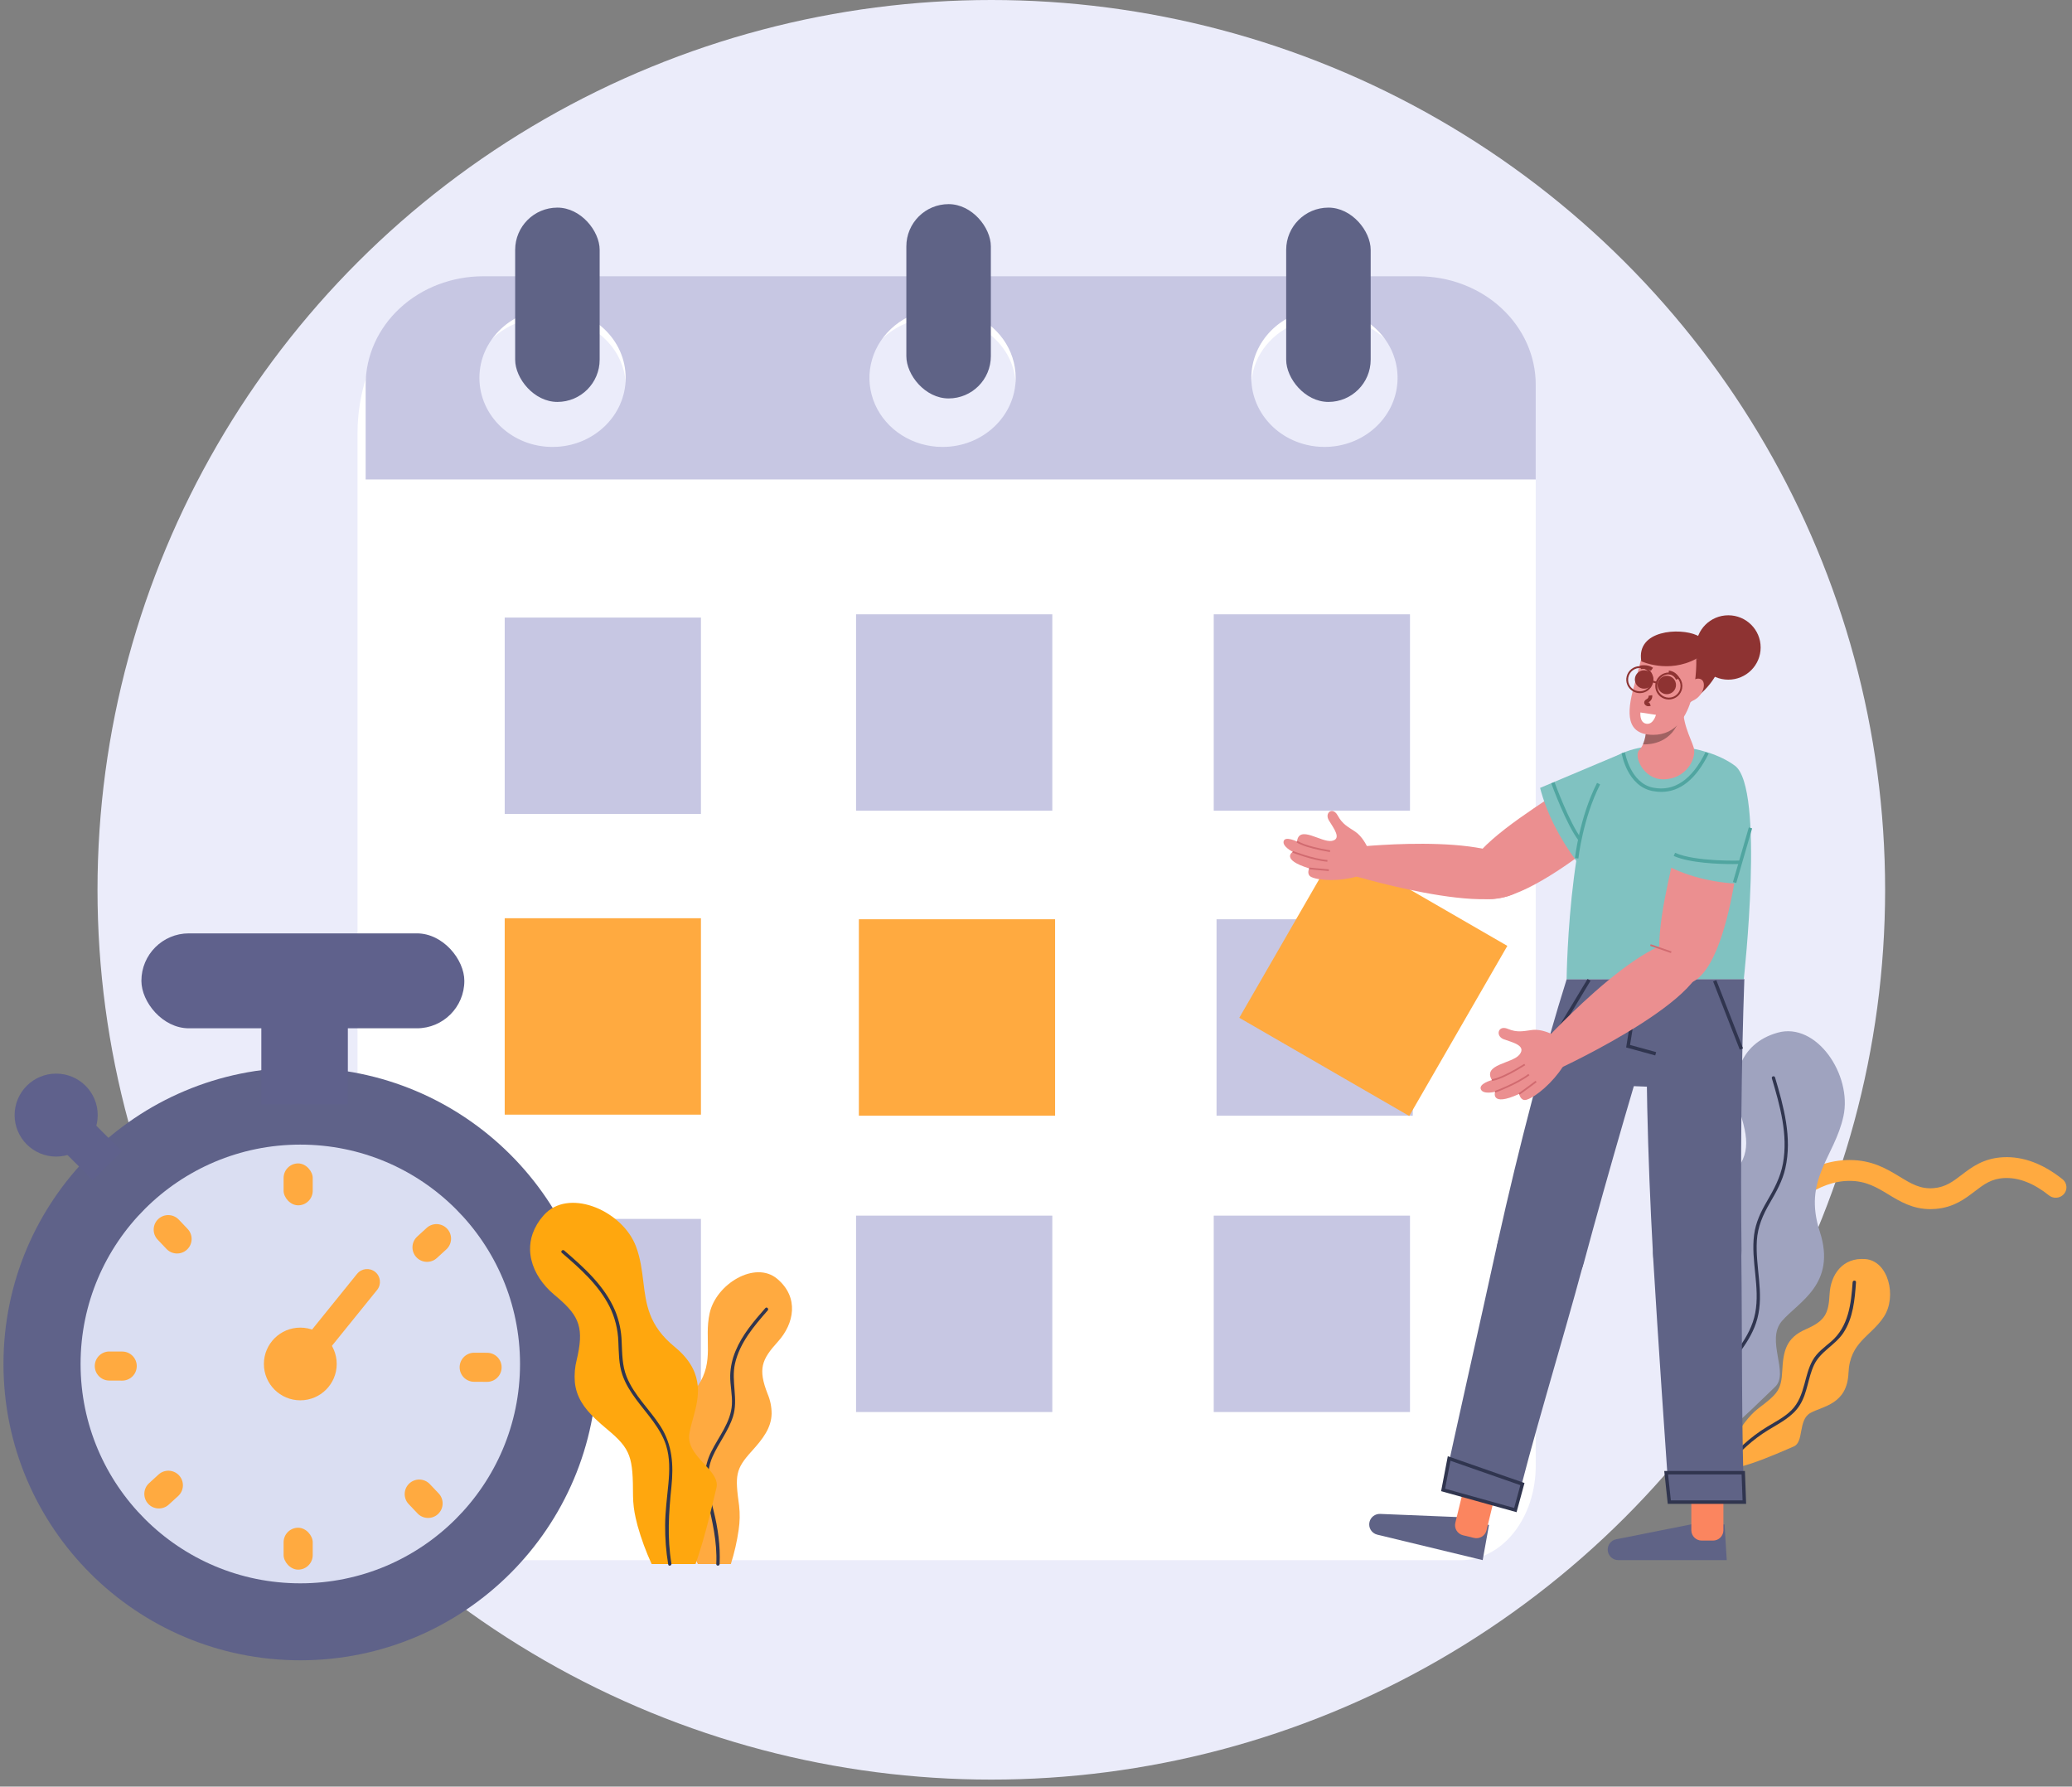 <svg xmlns="http://www.w3.org/2000/svg" xmlns:xlink="http://www.w3.org/1999/xlink" width="225" height="194" viewBox="0 0 225 194">
    <rect x="0" y="0" width="225" height="194" fill="#808080" stroke="none"/>
    <defs>
        <ellipse id="1lfkp87vpa" cx="107.647" cy="96.618" rx="97.059" ry="96.618"/>
    </defs>
    <g fill="none" fill-rule="evenodd">
        <g>
            <g transform="translate(-68, -1137) translate(68, 1137)">
                <use fill="#EBECFA" xlink:href="#1lfkp87vpa"/>
                <g fill-rule="nonzero">
                    <g transform="translate(0, 22.059) translate(38.042, 0)">
                        <path fill="#FFF" d="M115.875 8.824H13.63c-3.407 0-6.675 1.705-9.085 4.741C2.135 16.601.781 20.72.781 25.012v112.93c0 .403.02.805.061 1.205.067.655.188 1.3.363 1.922.949 3.392 3.349 5.806 6.184 6.22.285.043.573.064.86.064h112.356c2.153 0 4.218-1.077 5.74-2.995 1.523-1.919 2.378-4.52 2.378-7.234V25.012c0-4.293-1.354-8.41-3.763-11.447-2.41-3.036-5.677-4.741-9.085-4.741zm-14.784 5.099c2.896-2.007 6.913-2.098 9.92-.226 3.006 1.872 4.305 5.274 3.21 8.4-1.097 3.128-4.336 5.256-7.998 5.256-.332 0-.664-.017-.993-.053-.36-.037-.715-.096-1.066-.176-3.107-.704-5.494-2.933-6.147-5.741-.654-2.808.54-5.704 3.074-7.46zm-42.439.06c3.06-2.177 7.396-2.173 10.45.01 3.054 2.185 4.016 5.968 2.317 9.118-1.699 3.15-5.606 4.832-9.418 4.053-3.81-.78-6.514-3.813-6.514-7.311-.005-2.288 1.161-4.45 3.165-5.87zm-42.267-.06c3.083-2.136 7.405-2.088 10.427.117 3.023 2.204 3.947 5.982 2.23 9.115-1.716 3.132-5.621 4.792-9.42 4.003-3.798-.788-6.487-3.816-6.488-7.305-.005-2.321 1.196-4.513 3.25-5.93z"/>
                        <path fill="#C7C7E3" d="M115.964 7.941H14.423c-3.384 0-6.63 1.24-9.022 3.446-2.393 2.207-3.737 5.2-3.737 8.32V30h127.059V19.706c0-3.12-1.345-6.112-3.737-8.319-2.393-2.206-5.638-3.446-9.022-3.446zm-94.006 18.53c-4.386 0-7.941-3.358-7.941-7.5 0-4.143 3.555-7.5 7.941-7.5 4.386 0 7.941 3.357 7.941 7.5 0 4.142-3.555 7.5-7.941 7.5zm42.353 0c-3.212 0-6.107-1.828-7.337-4.63-1.229-2.803-.55-6.029 1.722-8.174 2.271-2.145 5.687-2.786 8.654-1.625 2.967 1.16 4.902 3.895 4.902 6.929 0 4.142-3.555 7.5-7.94 7.5zm41.474 0c-.314 0-.628-.018-.94-.053-.34-.037-.677-.096-1.009-.176-4.066-.97-6.632-4.761-5.858-8.655.774-3.893 4.62-6.547 8.782-6.059 4.163.489 7.205 3.95 6.947 7.904-.258 3.954-3.727 7.037-7.921 7.039z"/>
                        <rect width="9.176" height="21.099" x="17.9" y=".485" fill="#5F6386" rx="4.588"/>
                        <rect width="9.176" height="21.099" x="60.379" y=".106" fill="#5F6386" rx="4.588"/>
                        <rect width="9.176" height="21.099" x="101.625" y=".485" fill="#5F6386" rx="4.588"/>
                        <path fill="#C7C7E3" d="M93.759 109.939H115.068V131.266H93.759zM54.919 109.939H76.228V131.266H54.919zM16.765 110.294H38.074V131.621H16.765zM93.759 44.645H115.068V65.972H93.759zM54.919 44.645H76.228V65.972H54.919zM16.765 45H38.074V66.327H16.765zM94.063 77.759H115.372V99.086H94.063z"/>
                        <path fill="#FFAA40" d="M55.223 77.759H76.532V99.086H55.223zM16.765 77.647H38.074V98.974H16.765z"/>
                        <path fill="#FFAA40" d="M100.427 73.887L121.74 73.895 121.748 95.217 100.434 95.209z" transform="translate(111.087, 84.552) rotate(30) translate(-111.087, -84.552)"/>
                    </g>
                    <g transform="translate(0, 22.059) translate(0.277, 79.235)">
                        <ellipse cx="32.333" cy="46.811" fill="#5F6289" rx="32.233" ry="32.177"/>
                        <ellipse cx="32.333" cy="46.811" fill="#DADEF2" rx="23.86" ry="23.819"/>
                        <ellipse cx="32.333" cy="46.811" fill="#FFAA40" rx="3.954" ry="3.947"/>
                        <path fill="#FFAA40" d="M36.292 35.338c.769 0 1.393.622 1.393 1.391v.002l-.009 10.5c0 .77-.625 1.395-1.395 1.396-.769 0-1.393-.622-1.393-1.391v-.003l.008-10.5c.001-.77.626-1.394 1.396-1.395z" transform="translate(36.286, 41.982) rotate(38.903) translate(-36.286, -41.982)"/>
                        <g fill="#FFAA40">
                            <path d="M2.764 27.554c.871 0 1.578.705 1.579 1.576v.003l-.002 1.394c0 .873-.708 1.581-1.58 1.582-.872 0-1.579-.705-1.58-1.576v-.003l.002-1.394c0-.873.708-1.581 1.581-1.582z" transform="translate(14.729, 30.62) translate(2.762, 29.832) rotate(-132.496) translate(-2.762, -29.832)"/>
                            <path d="M31.882.776c.871 0 1.578.705 1.579 1.576v.003L33.46 3.75c-.001.873-.709 1.58-1.582 1.581-.87.001-1.578-.705-1.578-1.576V2.358c.002-.873.71-1.58 1.582-1.582z" transform="translate(14.729, 30.62) translate(31.88, 3.054) rotate(-132.528) translate(-31.88, -3.054)"/>
                        </g>
                        <g fill="#FFAA40">
                            <path d="M30.034 29.28c.873.002 1.58.71 1.581 1.582l.001 1.394c0 .871-.705 1.578-1.576 1.579h-.003c-.873-.001-1.58-.709-1.581-1.582l-.001-1.393c-.001-.872.705-1.578 1.576-1.58h.003z" transform="translate(15.694, 29.888) translate(30.035, 31.558) rotate(136.542) translate(-30.035, -31.558)"/>
                            <path d="M2.776.566c.873 0 1.581.708 1.582 1.582l.001 1.393c0 .871-.705 1.578-1.576 1.579H2.78c-.873 0-1.58-.708-1.581-1.581l-.001-1.394C1.197 1.274 1.902.567 2.774.566h.002z" transform="translate(15.694, 29.888) translate(2.778, 2.843) rotate(136.542) translate(-2.778, -2.843)"/>
                        </g>
                        <g fill="#FFAA40">
                            <path d="M42.015-.542c.872 0 1.578.706 1.578 1.578v1.401c0 .872-.706 1.579-1.578 1.579-.872 0-1.579-.707-1.579-1.579v-1.4c0-.873.707-1.58 1.579-1.58z" transform="translate(9.9, 45.435) translate(42.015, 1.737) rotate(90.238) translate(-42.015, -1.737)"/>
                            <path d="M2.394-.676c.872 0 1.579.707 1.579 1.579v1.4c0 .872-.707 1.579-1.579 1.58-.872 0-1.578-.708-1.578-1.58v-1.4c0-.872.706-1.58 1.578-1.58z" transform="translate(9.9, 45.435) translate(2.394, 1.603) rotate(90.229) translate(-2.394, -1.603)"/>
                        </g>
                        <g fill="#FFAA40" transform="translate(30.423, 24.947)">
                            <rect width="3.163" height="4.55" x=".096" y=".088" rx="1.581"/>
                            <rect width="3.163" height="4.55" x=".096" y="39.647" rx="1.581"/>
                        </g>
                        <path fill="#5F618C" d="M28.101 6.091H37.496V18.627H28.101z"/>
                        <rect width="35.07" height="10.308" x="15.077" y=".055" fill="#5F618C" rx="5.154"/>
                        <path fill="#5F618C" d="M7.729 21.874L12.19 21.878 12.193 25.875 7.732 25.871z" transform="translate(9.961, 23.874) rotate(-45) translate(-9.961, -23.874)"/>
                        <ellipse cx="5.822" cy="19.788" fill="#5F618C" rx="4.512" ry="4.504"/>
                    </g>
                    <path fill="#FFAA40" d="M209.616 109.235c-1.925 0-3.312-.842-4.548-1.594-1.249-.759-2.428-1.476-4.221-1.476h-.005c-1.636.001-3.303.596-4.953 1.766-.52.368-1.246.257-1.624-.249-.378-.505-.264-1.213.255-1.581 2.056-1.458 4.183-2.199 6.32-2.2h.007c2.458 0 4.049.966 5.451 1.818 1.247.758 2.232 1.357 3.683 1.236 1.289-.107 2.09-.719 3.018-1.428 1.12-.856 2.39-1.825 4.539-1.93 2.148-.104 4.311.7 6.43 2.39.322.257.479.66.412 1.06-.067.399-.348.733-.736.876-.389.143-.826.073-1.147-.183-1.66-1.324-3.289-1.955-4.844-1.881-1.411.068-2.209.678-3.22 1.45-1.066.815-2.275 1.739-4.255 1.903-.192.016-.379.023-.562.023z" transform="translate(0, 22.059)"/>
                    <g>
                        <g>
                            <path fill="#FFAA40" d="M11.462 7.64c-1.766 1.946-2.19 2.954-1.118 5.686.287.68.434 1.408.432 2.145-.037 1.53-.922 2.7-2.168 4.074-1.766 1.946-1.817 2.635-1.364 5.9.1.87.085 1.75-.045 2.617-.18 1.265-.465 2.513-.85 3.732h-3.58l-.151-.297c-.603-1.2-1.18-2.559-1.631-3.674-.396-.978-.696-1.767-.83-2.093-.59-1.428 2.188-2.954 1.633-4.841-.426-1.451-1.786-3.243-1.076-5.418.213-.653.614-1.342 1.284-2.066.274-.295.527-.61.755-.941 1.85-2.716.664-5.053 1.293-7.908.698-3.18 4.944-5.751 7.342-3.729 2.398 2.022 1.84 4.866.074 6.813z" transform="translate(0, 22.059) translate(57.454, 108.529) translate(15.561, 7.449)"/>
                            <path fill="#30354F" d="M10.096 4C8.85 5.42 7.59 6.884 6.863 8.65c-.358.842-.556 1.742-.584 2.656-.021 1.067.25 2.122.183 3.191-.122 1.913-1.436 3.454-2.25 5.111-.825 1.676-.845 3.318-.432 5.118.54 2.355 1.1 4.625.987 7.067-.01.232.352.232.362 0 .09-1.96-.182-3.918-.662-5.815-.501-1.98-.97-3.895-.104-5.845.66-1.488 1.722-2.783 2.216-4.347.6-1.897-.216-3.84.221-5.76.515-2.261 2.058-4.07 3.552-5.772.153-.174-.102-.43-.256-.255z" transform="translate(0, 22.059) translate(57.454, 108.529) translate(15.561, 7.449)"/>
                        </g>
                        <g>
                            <path fill="#FFA70E" d="M20.341 30.983c-.096.377-.286 1.208-.546 2.267-.157.641-.34 1.367-.544 2.125-.315 1.175-.679 2.427-1.073 3.571l-.103.297H13.31c-.617-1.343-1.127-2.732-1.528-4.154-.075-.277-.143-.553-.203-.829-.181-.781-.279-1.58-.292-2.381-.009-4.228-.197-5.094-2.79-7.253-.48-.4-.927-.788-1.33-1.177-1.222-1.177-2.043-2.365-2.2-3.97-.066-.82.006-1.647.212-2.445.038-.159.073-.314.104-.463.703-3.306-.06-4.497-2.54-6.563-.32-.265-.618-.553-.895-.861C.813 7.995.147 6.597.108 5.145c-.017-.612.08-1.22.285-1.797.255-.702.64-1.35 1.137-1.91l.086-.099c.075-.083.152-.162.232-.236 2.776-2.62 8.347-.137 9.765 3.669.972 2.611.622 5.037 1.539 7.39.458 1.177 1.232 2.334 2.645 3.488.15.124.293.247.428.37 1.437 1.316 1.98 2.632 2.09 3.892.09 1.055-.123 2.068-.372 3.008-.21.793-.444 1.534-.543 2.203-.214 1.461 1 2.562 1.945 3.61.668.741 1.2 1.455.996 2.25z" transform="translate(0, 22.059) translate(57.454, 108.529)"/>
                            <path fill="#30354F" d="M3.557 5.452C5.527 7.147 7.538 8.92 8.73 11.27c.592 1.19.92 2.494.962 3.822.058 1.212.038 2.44.438 3.602.662 1.927 2.138 3.408 3.316 5.025.591.813 1.133 1.683 1.435 2.647.42 1.342.377 2.76.248 4.145-.14 1.494-.343 2.973-.355 4.476-.015 1.442.097 2.882.335 4.304.039.228.388.132.35-.096-.476-2.8-.29-5.543-.002-8.347.243-2.366.11-4.55-1.205-6.593-1.163-1.807-2.838-3.318-3.654-5.337-.495-1.225-.484-2.528-.545-3.826-.033-1.152-.273-2.288-.71-3.356-1.14-2.688-3.36-4.671-5.53-6.539-.175-.15-.432.103-.256.255z" transform="translate(0, 22.059) translate(57.454, 108.529)"/>
                        </g>
                    </g>
                    <g>
                        <path fill="#9FA3BF" d="M.096 45.596s.355-7.476 2.837-11.393c2.482-3.916 2.819-4.828 1.712-8.354-1.107-3.525-1.53-6.104 1.427-8.979 2.957-2.874 3.01-4.411 1.903-7.937C6.868 5.408 7.819 1.44 12.047.25c4.229-1.19 8.12 4.585 7.151 9.067-.969 4.481-4.419 6.825-2.568 12.53 1.85 5.706-2.301 7.616-4.108 9.709-1.807 2.093.83 5.67-.752 7.155C10.187 40.195-.604 51.215.096 45.596z" transform="translate(0, 22.059) translate(180.983, 89.824)"/>
                        <path fill="#30354F" d="M1.86 46.333c-.12-1.642.64-3.177 1.372-4.599.694-1.349 1.497-2.639 2.4-3.857 1.548-2.082 3.537-4.007 4.22-6.593.736-2.787-.235-5.643-.057-8.46.095-1.503.645-2.775 1.394-4.058.712-1.22 1.386-2.408 1.701-3.8.753-3.317-.178-6.684-1.118-9.857-.066-.222-.413-.128-.347.096.882 2.978 1.773 6.116 1.205 9.244-.278 1.527-.98 2.813-1.752 4.135-.666 1.14-1.211 2.286-1.383 3.612-.366 2.83.66 5.674.122 8.493-.524 2.751-2.619 4.765-4.23 6.92-.994 1.33-1.868 2.746-2.612 4.233-.699 1.397-1.392 2.89-1.274 4.491.017.23.377.232.36 0z" transform="translate(0, 22.059) translate(180.983, 89.824)"/>
                    </g>
                    <g>
                        <path fill="#FFAA40" d="M.204 21.8s1.675-3.894 3.778-5.477c2.102-1.583 2.463-2 2.574-4.09.11-2.091.397-3.544 2.546-4.48 2.149-.935 2.482-1.74 2.592-3.83.111-2.091 1.407-4.006 3.9-3.794 2.491.211 3.419 4.05 2.011 6.234-1.407 2.184-3.713 2.74-3.86 6.135-.148 3.396-2.742 3.581-4.122 4.331-1.38.75-.684 3.174-1.823 3.646-1.138.472-9.087 4.167-7.596 1.326z" transform="translate(0, 22.059) translate(186.983, 114.529)"/>
                        <path fill="#30354F" d="M1.078 22.556c.27-.879.963-1.526 1.628-2.126.713-.644 1.484-1.22 2.302-1.723 1.257-.774 2.665-1.447 3.467-2.746.817-1.323.875-2.935 1.525-4.326.7-1.495 2.298-2.145 3.188-3.493 1.07-1.622 1.242-3.615 1.373-5.499.016-.234-.349-.233-.365 0-.162 2.339-.444 4.805-2.328 6.433-.742.641-1.534 1.184-2.022 2.06-.448.804-.653 1.713-.893 2.594-.282 1.034-.626 2.036-1.402 2.811-.76.76-1.738 1.247-2.645 1.801-.905.55-1.754 1.187-2.536 1.9-.689.632-1.362 1.305-1.644 2.218-.069.224.283.32.352.097v-.001z" transform="translate(0, 22.059) translate(186.983, 114.529)"/>
                    </g>
                    <g>
                        <path fill="#5F6386" d="M44.453 98.787l-8.285 1.647c-.536.107-.923.576-.923 1.12 0 .632.514 1.144 1.148 1.144h11.779l-.237-3.87-3.482-.041z" transform="translate(0, 22.059) translate(139.336, 44.647)"/>
                        <path fill="#FB855F" d="M44.327 96.041h3.483v3.414c0 .62-.505 1.122-1.127 1.122h-1.23c-.621 0-1.126-.503-1.126-1.122v-3.413z" transform="translate(0, 22.059) translate(139.336, 44.647)"/>
                        <path fill="#5F6386" d="M18.98 98.025l-8.44-.344c-.547-.022-1.033.343-1.162.873-.15.613.229 1.23.845 1.38l11.446 2.764.686-3.816-3.374-.857z" transform="translate(0, 22.059) translate(139.336, 44.647)"/>
                        <path fill="#FB855F" d="M18.926 95.673l3.481-.004-.003 3.414c-.001.62-.506 1.123-1.128 1.123l-1.229.002c-.622 0-1.126-.501-1.125-1.121l.003-3.414z" transform="translate(0, 22.059) translate(139.336, 44.647) translate(20.664, 97.939) rotate(13.634) translate(-20.664, -97.939)"/>
                        <path fill="#EB8F90" d="M34.785 16.23s-3.754 2.245-7.58 4.842c-4.24 2.88-8.532 6.248-7.062 8.652 3.237 5.293 18.234-8.608 18.234-8.608 1.995-2.516-.85-5.677-3.592-4.885z" transform="translate(0, 22.059) translate(139.336, 44.647)"/>
                        <path fill="#80C2C1" d="M27.904 18.848c.7 2.686 2.04 5.37 4.019 8.051l8.459-6.451-3.25-5.491-9.228 3.89z" transform="translate(0, 22.059) translate(139.336, 44.647)"/>
                        <g>
                            <path fill="#EB8F90" d="M7.99 3.947s17.641-1.883 18.152 3.17c.576 5.697-18.669-.1-18.669-.1s-1.054-1.197.518-3.07z" transform="translate(0, 22.059) translate(139.336, 44.647) translate(0, 21.312)"/>
                            <path fill="#EB8F90" d="M9.09 3.848S8.603 2.8 7.819 2.278c-.785-.523-1.37-.782-1.899-1.755-.529-.973-1.451-.294-.956.532.495.825 1.458 2.033.318 2.235-1.141.203-3.56-1.789-3.775.074 0 0-1.278-.631-1.448-.05-.171.583.985 1.162.985 1.162s-1.367.841 1.79 1.797c0 0-.344.686.249.95.949.424 3.206.445 4.895-.06 2.744-.818 1.112-3.315 1.112-3.315z" transform="translate(0, 22.059) translate(139.336, 44.647) translate(0, 21.312)"/>
                            <path fill="#D16B70" d="M5.08 4.5c-2.927-.49-3.605-1.042-3.633-1.065l.121-.142c.007.005.69.546 3.543 1.023l-.032.184zM4.8 5.55c-1.557-.123-3.768-.978-3.79-.987l.067-.173c.022.009 2.209.854 3.737.975l-.014.186zM4.953 6.565c-.931-.066-2.117-.199-2.13-.2l.021-.185c.013.001 1.194.134 2.122.199l-.013.186z" transform="translate(0, 22.059) translate(139.336, 44.647) translate(0, 21.312)"/>
                        </g>
                        <path fill="#5F6386" d="M26.714 73.78c-2.459-.683-3.953-3.159-3.404-5.64 2.332-10.506 5.057-20.824 7.484-28.529h10.844c-2.808 8.765-6.484 21.52-8.98 30.795-.332 1.236-1.147 2.289-2.264 2.923-1.117.634-2.442.796-3.68.452z" transform="translate(0, 22.059) translate(139.336, 44.647)"/>
                        <path fill="#5F6386" d="M29.209 64.885c-1.272-.355-2.635-.17-3.766.508-1.132.679-1.932 1.792-2.211 3.078-1.97 9.065-4.653 20.778-5.862 26.605l7.848 2.186c1.518-6.6 5.15-18.396 7.333-26.553.675-2.525-.814-5.121-3.342-5.824zM44.965 73.948c-2.553.002-4.662-1.982-4.805-4.52-.596-10.742-.859-21.746-.606-29.817h10.53c-.332 9.194-.414 19.892-.307 29.493.014 1.28-.486 2.512-1.39 3.422-.904.91-2.137 1.422-3.422 1.422z" transform="translate(0, 22.059) translate(139.336, 44.647)"/>
                        <path fill="#5F6386" d="M44.96 64.712c-1.32 0-2.583.543-3.49 1.5-.905.957-1.374 2.244-1.295 3.557.556 9.259 1.349 20.696 1.761 26.632h8.149c-.324-6.763-.226-18.535-.33-26.975-.033-2.613-2.17-4.714-4.794-4.714z" transform="translate(0, 22.059) translate(139.336, 44.647)"/>
                        <path fill="#80C2C1" d="M30.784 39.611s.245-21.279 5.604-24.308c3.072-1.736 9.43-1.265 12.673 1.135 3.273 2.421.962 23.173.962 23.173H30.784z" transform="translate(0, 22.059) translate(139.336, 44.647)"/>
                        <path fill="#EB8F90" d="M43.95 20.266s-1.159 4.204-2.124 8.713c-1.07 4.998-1.837 10.385.894 11.113 6.012 1.602 7.216-18.762 7.216-18.762-.302-3.192-4.552-3.522-5.986-1.064z" transform="translate(0, 22.059) translate(139.336, 44.647)"/>
                        <path fill="#80C2C1" d="M41.502 27.2c2.784 1.457 5.737 2.022 8.782 2.094l.294-6.855c.091-2.137-1.434-4.007-3.554-4.356l-3.586-.59-1.936 9.707z" transform="translate(0, 22.059) translate(139.336, 44.647)"/>
                        <path fill="#50A5A0" d="M32.062 26.513l-.372-.04c.005-.043.492-4.427 2.398-8.17l.333.168c-1.874 3.681-2.354 8-2.359 8.042z" transform="translate(0, 22.059) translate(139.336, 44.647)"/>
                        <path fill="#50A5A0" d="M46.796 25.965L52.976 25.972 52.977 26.346 46.797 26.339z" transform="translate(0, 22.059) translate(139.336, 44.647) translate(49.887, 26.155) rotate(-73.866) translate(-49.887, -26.155)"/>
                        <path fill="#50A5A0" d="M41.062 19.282c-.32 0-.638-.033-.951-.095-2.732-.533-3.33-3.969-3.353-4.114l.368-.06c.006.033.581 3.326 3.057 3.81 2.29.447 4.205-.853 5.688-3.862l.336.164c-1.362 2.763-3.09 4.157-5.145 4.157zM48.825 27.12c-1.49 0-4.64-.1-6.412-.883l.152-.34c2.248.993 7.016.84 7.064.84l.013.371c-.048.002-.351.012-.817.012zM32.09 24.572c-1.346-1.752-2.907-6.043-2.973-6.225l.352-.126c.016.044 1.608 4.419 2.918 6.125l-.297.226z" transform="translate(0, 22.059) translate(139.336, 44.647)"/>
                        <path fill="#5F6386" d="M34.978 51.114l7.856.309-.93-6.793s-2.998-.102-3.721-.102c-.724 0-3.205 6.586-3.205 6.586z" transform="translate(0, 22.059) translate(139.336, 44.647)"/>
                        <path fill="#30354F" d="M40.407 47.897L37.248 47.03 38.412 39.867 38.781 39.926 37.67 46.759 40.506 47.538z" transform="translate(0, 22.059) translate(139.336, 44.647)"/>
                        <path fill="#30354F" d="M48.121 39.519L48.494 39.519 48.506 47.474 48.133 47.474z" transform="translate(0, 22.059) translate(139.336, 44.647) translate(48.313, 43.496) rotate(-21.251) translate(-48.313, -43.496)"/>
                        <path fill="#30354F" d="M25.933 43.61L35.545 43.628 35.546 44.002 25.933 43.983z" transform="translate(0, 22.059) translate(139.336, 44.647) translate(30.739, 43.806) rotate(-59.027) translate(-30.739, -43.806)"/>
                        <path fill="#30354F" d="M25.962 94.236l-7.83-2.733-.25-.087-.727 3.794 2.231.621 3.356.935 2.607.726.862-3.168-.249-.088zM18.17 91.91l7.59 2.65-.672 2.472-2.257-.628-3.356-.935-1.888-.526.583-3.033zM45.35 93.02c-.16.127-.32.252-.478.373h2.193c.061-.118.128-.243.198-.373H45.35zm4.864 1.805l-.067-1.805h-8.761l.066.618.184 1.715.132 1.234h8.51l-.064-1.762zm-.427-1.432l.058 1.563.046 1.258h-7.786l-.107-.995-.166-1.54-.023-.223-.007-.063h7.985z" transform="translate(0, 22.059) translate(139.336, 44.647)"/>
                        <g>
                            <path fill="#EB8F90" d="M6.874 11.02S19.889-3.21 23.579.695C27.739 5.1 8.447 13.987 8.447 13.987S6.82 13.73 6.874 11.02z" transform="translate(0, 22.059) translate(139.336, 44.647) translate(21.406, 35.399)"/>
                            <path fill="#EB8F90" d="M7.696 10.149s-1.072-.537-2.044-.417c-.972.12-1.612.321-2.67-.123-1.058-.443-1.362.791-.427 1.135.935.343 2.495.674 1.706 1.662-.789.989-4.034 1.039-2.997 2.767 0 0-1.442.382-1.202.996.24.615 1.548.277 1.548.277s-.558 1.69 2.61.235c0 0 .167.828.818.627 1.04-.322 2.876-1.922 3.912-3.558 1.683-2.66-1.254-3.601-1.254-3.601z" transform="translate(0, 22.059) translate(139.336, 44.647) translate(21.406, 35.399)"/>
                            <path fill="#D16B70" d="M1.263 15.266v-.186c.008 0 .91-.033 3.523-1.673l.1.157c-2.68 1.682-3.585 1.702-3.623 1.702zM1.642 16.533l-.064-.175c.023-.008 2.336-.86 3.65-1.854l.113.149c-1.336 1.01-3.675 1.871-3.699 1.88zM4.274 16.757l-.108-.152c.01-.007 1.05-.742 1.842-1.352l.114.147c-.794.613-1.837 1.35-1.848 1.357z" transform="translate(0, 22.059) translate(139.336, 44.647) translate(21.406, 35.399)"/>
                        </g>
                        <path fill="#D16B70" d="M40.919 35.105L41.105 35.106 41.108 37.498 40.922 37.497z" transform="translate(0, 22.059) translate(139.336, 44.647) translate(41.013, 36.302) rotate(-70.956) translate(-41.013, -36.302)"/>
                        <g transform="translate(0, 22.059) translate(139.336, 44.647) translate(37.249, 0)">
                            <path fill="#EB8F90" d="M4.024 17.915c-2.205 0-3.21-2.565-2.618-3.155.177-.187.318-.404.416-.642h.002c.15-.356.25-.73.3-1.114v-.001l4.078-3.621c-.22 2.305.77 3.924 1.13 5.076.36 1.153-.8 3.457-3.308 3.457z"/>
                            <path fill="#000" d="M3.672.79C2.503 3.016.078 2.795.01 2.8c.149-.356.25-.73.3-1.114v-.001C.422 1.622 4.769-1.297 3.673.79z" opacity=".32" transform="translate(1.814, 11.318)"/>
                            <path fill="#8E3332" d="M10.235 5.24s-.176 2.104-3.249 4.271c-3.221 2.273.446-4.712.446-4.712l2.803.44z"/>
                            <path fill="#EB8F90" d="M1.846 3.975S1.411 5.79.847 7.824c-.806 2.91-.875 5.262 2.102 5.262 5 0 4.666-8.26 4.666-8.26l-5.769-.85z"/>
                            <path fill="#EB8F90" d="M8.09 7.035c.787.32.24 2.315-1.475 2.51-1.323.152.262-3.004 1.475-2.51z"/>
                            <circle cx="4.413" cy="7.672" r="1" fill="#8E3332"/>
                            <circle cx="1.945" cy="7.074" r="1" fill="#8E3332"/>
                            <path fill="#8E3332" d="M2.425 9.98c-.177.006-.343-.088-.429-.242-.079-.164-.036-.392.24-.533.139-.069.22-.217.203-.37l.394-.055c.039.32-.127.63-.416.777l-.036.021c.044.012.09.007.13-.014l.164.36c-.078.036-.164.055-.25.056z"/>
                            <path fill="#FFF" d="M1.55 10.658l1.687.255s-.281 1.094-1.048.967c-.767-.127-.64-1.222-.64-1.222z"/>
                            <path fill="#8E3332" d="M5.417 7.1c-.14-.328-.446-.555-.8-.597l.02-.395c.503.05.94.367 1.142.83l-.362.161zM2.688 6.127c-.45-.317-1.077-.174-1.084-.172l-.092-.385c.033-.008.81-.185 1.406.235l-.23.322z"/>
                            <path fill="#8E3332" d="M6.103 7.728v-.002c-.014-.364-.163-.71-.42-.968v-.001c-.276-.281-.655-.44-1.05-.44h-.008c-.662.006-1.24.45-1.413 1.086v.001c-.034.124-.05.252-.05.38 0 .624.396 1.18.988 1.384.593.204 1.25.012 1.637-.478l.002-.002c.205-.257.316-.576.316-.904 0-.019 0-.038-.002-.056zM4.633 9.05c-.698-.007-1.26-.573-1.26-1.268 0-.695.562-1.261 1.26-1.268.026 0 .052.002.078.004h.008c.685.047 1.21.625 1.186 1.308-.023.682-.585 1.224-1.272 1.224zM2.482 6.016H2.48c-.26-.24-.6-.378-.954-.388h-.093c-.648.023-1.204.466-1.37 1.09-.166.623.097 1.281.648 1.62.232.145.5.222.774.221.647 0 1.219-.423 1.408-1.04.02-.063.035-.128.044-.193.013-.077.02-.155.02-.233 0-.41-.173-.8-.475-1.077zm-.997 2.346C.802 8.36.24 7.825.213 7.146.185 6.466.7 5.886 1.38 5.83h.002c.034-.004.068-.005.103-.005.03 0 .06.001.09.005.135.009.268.04.394.09v.002h.004c.56.232.879.826.76 1.42-.119.592-.641 1.02-1.248 1.02z"/>
                            <path fill="#8E3332" d="M3.021 7.116L3.219 7.116 3.22 7.613 3.022 7.612z" transform="translate(3.121, 7.364) rotate(-74.047) translate(-3.121, -7.364)"/>
                            <path fill="#8E3332" d="M1.648 5.098s2.907 1.37 5.967-.272l2.62.414s-.73-2.14-2.569-2.972c-1.839-.832-6.603-.582-6.018 2.83z"/>
                            <ellipse cx="11.094" cy="3.6" fill="#8E3332" rx="3.511" ry="3.495"/>
                        </g>
                    </g>
                </g>
            </g>
        </g>
    </g>
</svg>
